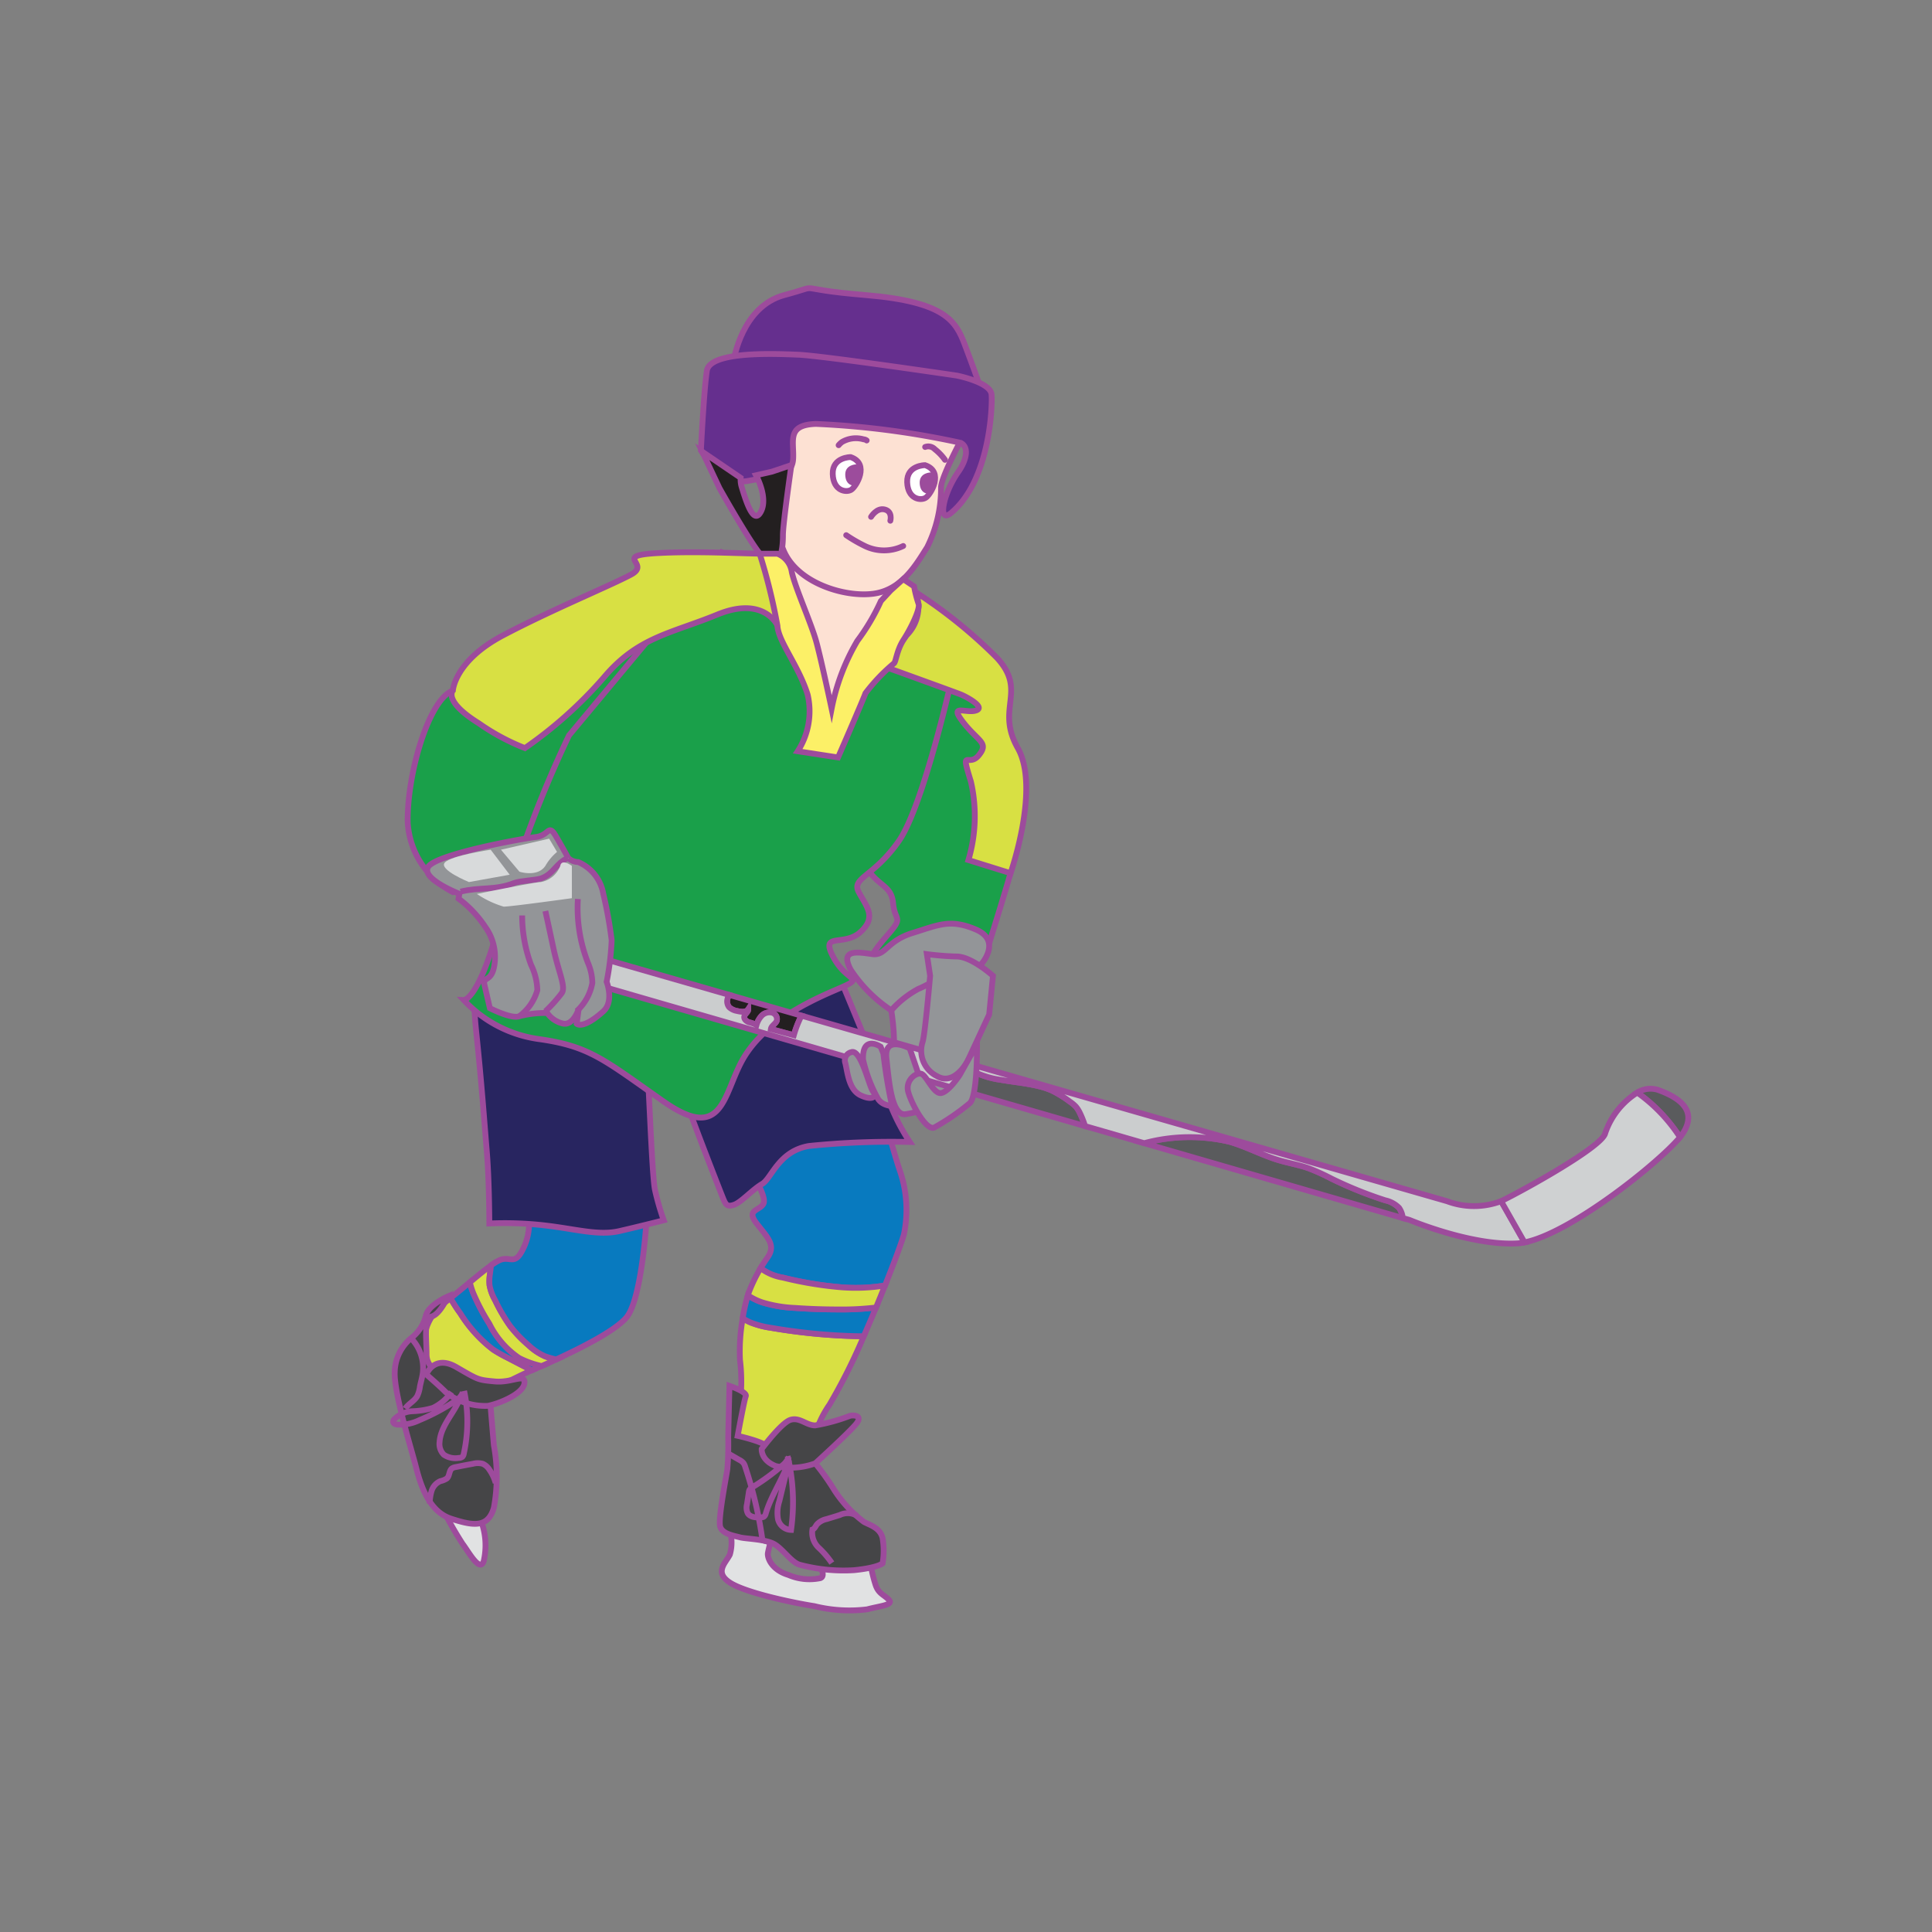 <svg id="word" xmlns="http://www.w3.org/2000/svg" viewBox="0 0 160 160"><rect x="0" y="0" width="160" height="160" fill="#808080" stroke="none"/><defs><style>.cls-1{opacity:0.16;}.cls-2{fill:#9c4c9c;}.cls-3{fill:#e1e2e3;}.cls-10,.cls-11,.cls-12,.cls-13,.cls-14,.cls-15,.cls-16,.cls-17,.cls-19,.cls-20,.cls-3,.cls-4,.cls-5,.cls-6,.cls-7,.cls-8,.cls-9{stroke:#9d4b9c;stroke-width:0.481px;}.cls-10,.cls-11,.cls-12,.cls-14,.cls-15,.cls-16,.cls-17,.cls-19,.cls-3,.cls-4,.cls-5,.cls-6,.cls-8{stroke-miterlimit:10;}.cls-4{fill:#d8e043;}.cls-5{fill:#087abf;}.cls-6{fill:#939598;}.cls-7{fill:#fde1d3;}.cls-8{fill:#652f8e;}.cls-12,.cls-9{fill:none;}.cls-20,.cls-9{stroke-linecap:round;}.cls-10{fill:#454547;}.cls-11{fill:#282560;}.cls-13{fill:#1aa04a;}.cls-14{fill:#5a5b5d;}.cls-15{fill:#231f20;}.cls-16{fill:#cbcdce;}.cls-17{fill:#cfd1d2;}.cls-18{fill:#d8dadb;}.cls-19{fill:#fcf067;}.cls-20{fill:#fff;}</style></defs><g class="cls-1"><path class="cls-2" d="M101.427,87.877l.011.015C101.489,87.884,101.473,87.882,101.427,87.877Z"/></g><path class="cls-3" d="M36.675,125a31.852,31.852,0,0,0,1.629,2.848c.485.629,1.437,2.425,1.756,1.436a5.824,5.824,0,0,0-.89-4.615Z"/><path class="cls-4" d="M70.9,110.655a48.766,48.766,0,0,1-7.035-.689,7.452,7.452,0,0,1-1.713-.449,5.731,5.731,0,0,1-.644-.34,15.641,15.641,0,0,0-.226,3.44,14.734,14.734,0,0,1-.024,3.775c-.184,1.589-.461,3.708-.461,3.708l6.445,2.451a8.642,8.642,0,0,1,1.455-6.226,47.981,47.981,0,0,0,2.838-5.664C71.318,110.662,71.105,110.66,70.9,110.655Z"/><path class="cls-5" d="M65.85,108.317a10.807,10.807,0,0,1-2.73-.461,4.967,4.967,0,0,1-1.186-.587,14.692,14.692,0,0,0-.431,1.908,5.731,5.731,0,0,0,.644.34,7.452,7.452,0,0,0,1.713.449,48.766,48.766,0,0,0,7.035.689c.21,0,.423.007.635.006.35-.793.693-1.6,1.019-2.38a24.365,24.365,0,0,1-3.186.162C68.191,108.44,67.019,108.4,65.85,108.317Z"/><path class="cls-5" d="M74.513,96.921c-.554-1.655-1.316-4.569-1.316-4.569s-9.5,1.655-10.257,2.582a3.859,3.859,0,0,0-.832,1.987s1.456,2.186,1.109,2.782-1.471.463-.528,1.655,1.568,1.788.875,2.782c-.228.326-.409.6-.569.866.046.041.091.083.138.121a4.135,4.135,0,0,0,1.7.679,30.725,30.725,0,0,0,4.95.81,15.252,15.252,0,0,0,3.509-.156c.808-2.019,1.412-3.67,1.568-4.241A9.958,9.958,0,0,0,74.513,96.921Z"/><path class="cls-4" d="M69.783,106.616a30.725,30.725,0,0,1-4.95-.81,4.135,4.135,0,0,1-1.7-.679c-.047-.038-.092-.08-.138-.121a13.5,13.5,0,0,0-.887,1.783c-.058.135-.116.3-.174.48a4.967,4.967,0,0,0,1.186.587,10.807,10.807,0,0,0,2.73.461c1.169.084,2.341.123,3.513.126a24.365,24.365,0,0,0,3.186-.162c.261-.626.511-1.239.743-1.821A15.252,15.252,0,0,1,69.783,106.616Z"/><path class="cls-6" d="M73.813,83.672s.519,3.194,0,4.121-.727,1.808.589,2.46,2.426,2.7,3.119,1.778,2.98-5.1,2.911-5.5-.347-4.239-.347-4.239L75.8,81.384Z"/><path class="cls-4" d="M40.842,111.766a11.207,11.207,0,0,1-2.713-2.99,12.479,12.479,0,0,1-.823-1.276c-.118.094-.234.188-.354.282-1.906,1.49-1.836,2.914-2.079,4.9s3.361,2.02,4.817,2.219,2.387-.56,4.353-1.419l-2.037-1.056A11.671,11.671,0,0,1,40.842,111.766Z"/><path class="cls-5" d="M42.993,112.462a7.341,7.341,0,0,1-2.47-2.841,16.876,16.876,0,0,1-1.363-2.61,7.049,7.049,0,0,1-.253-.819c-.5.411-1.036.858-1.6,1.308a12.479,12.479,0,0,0,.823,1.276,11.207,11.207,0,0,0,2.713,2.99,11.671,11.671,0,0,0,1.164.661l2.037,1.056.012-.005c.233-.1.5-.22.8-.35l-.073-.02A7.771,7.771,0,0,1,42.993,112.462Z"/><path class="cls-4" d="M43.759,111.393a10.745,10.745,0,0,1-1.5-1.561A13.926,13.926,0,0,1,41,107.671a3.928,3.928,0,0,1-.457-1.234,3.836,3.836,0,0,1,.04-.968c.028-.224.056-.449.085-.673-.488.346-1.083.835-1.759,1.4a7.049,7.049,0,0,0,.253.819,16.876,16.876,0,0,0,1.363,2.61,7.341,7.341,0,0,0,2.47,2.841,7.771,7.771,0,0,0,1.786.646l.073.02c.366-.162.771-.344,1.2-.541-.3-.085-.617-.152-.907-.264A4.8,4.8,0,0,1,43.759,111.393Z"/><path class="cls-5" d="M43.813,101.093a4.708,4.708,0,0,1-.554,2.451c-.659,1.291-1.04.43-1.906.828a4.568,4.568,0,0,0-.687.424c-.029.224-.057.449-.085.673a3.836,3.836,0,0,0-.04.968A3.928,3.928,0,0,0,41,107.671a13.926,13.926,0,0,0,1.26,2.161,10.745,10.745,0,0,0,1.5,1.561,4.8,4.8,0,0,0,1.384.93c.29.112.6.179.907.264,2.142-.988,4.833-2.351,5.8-3.447,1.317-1.49,1.7-8.212,1.7-8.212S43.813,100.928,43.813,101.093Z"/><path class="cls-3" d="M60.445,126.756a3.605,3.605,0,0,1,0,1.987c-.346.695-1.317,1.457,0,2.318s5.3,1.688,7,1.953a12.047,12.047,0,0,0,4.366.265c1.143-.3,2.217-.364,1.8-.795s-.866-.5-1.108-1.258a11.644,11.644,0,0,1-.354-1.409l-4.214-.048s.456.762,0,.927a4.433,4.433,0,0,1-2.64-.265c-1.42-.43-1.767-1.457-1.7-1.821s.209-.871.209-.871Z"/><path class="cls-7" d="M74.015,47.427l-1.064,4L70.105,63.494s-4.611-.66-4.727-.807-2.149-11.151-2.149-11.151V44.713s3.877-.012,3.954-.392S74.015,47.427,74.015,47.427Z"/><path class="cls-7" d="M80.349,35.029s-2.416,4.326-2.416,5.347a10.941,10.941,0,0,1-1.15,4.946c-.9,1.413-2.085,3.533-4.452,3.847s-6.311-.87-7.443-3.6-1.333-8.964.6-11.084,5.874-4.4,9.243-2.512S80.349,35.029,80.349,35.029Z"/><path class="cls-8" d="M60.762,29.855s.657-4.475,4.19-5.418.164-.549,6.737,0,7.463,2.132,8.208,4.1,1.176,3.2,1.176,3.2Z"/><path class="cls-9" d="M73.733,43.126s.21-.757-.46-.932-1.135.609-1.135.609"/><path class="cls-9" d="M74.8,45.217a3.629,3.629,0,0,1-3.21-.018,12.242,12.242,0,0,1-1.511-.878"/><path class="cls-9" d="M78.259,38.082a4.233,4.233,0,0,0-.843-.881.744.744,0,0,0-.8-.184"/><path class="cls-9" d="M71.775,36.477a.48.48,0,0,0-.258-.094,2.28,2.28,0,0,0-1.782.22,1.575,1.575,0,0,0-.283.266"/><path class="cls-10" d="M60.411,114.769s1.49.5,1.351.861-.671,3.278-.671,3.278,2.4.53,2.438.96.658.894.658.894h2.968a19.022,19.022,0,0,1,1.884,2.55,10.221,10.221,0,0,0,2.494,2.715c.451.265,1.352.464,1.56,1.358a6.3,6.3,0,0,1,0,2.086s-.382.364-2.357.563a14.056,14.056,0,0,1-4.435-.43c-.693-.133-1.386-1.226-2.114-1.689s-2.425-.464-2.91-.6-1.421-.265-1.629-.861.485-4.073.589-4.8a25.362,25.362,0,0,0,.07-2.616C60.307,118.941,60.411,114.769,60.411,114.769Z"/><path class="cls-10" d="M63.079,120s1.628-2.186,2.391-2.417,1.316.463,2.044.463a15.239,15.239,0,0,0,2.876-.794c.242-.067,1.109-.067.52.662s-3.394,3.276-3.394,3.276a5.9,5.9,0,0,1-3.257.228C63,120.939,63.079,120,63.079,120Z"/><path class="cls-11" d="M56.287,89.57a1.551,1.551,0,0,0,.041.181c.389,1.444,3.3,8.857,3.528,9.422.243.6.347.8.936.6s1.524-1.258,2.321-1.722,1.352-2.715,3.881-3.146a67.052,67.052,0,0,1,8.351-.331,16.115,16.115,0,0,1-1.837-3.708c-.623-1.954-4.088-10.2-4.088-10.2s-8.663,1.755-10.4,3.046"/><path class="cls-10" d="M37.091,107.363s-1.663.717-1.837,1.644a3.27,3.27,0,0,1-1.178,1.789,3.746,3.746,0,0,0-1.386,2.847c-.069,1.722,1.386,6.391,1.733,7.749s1,3.741,2.91,4.371,3.084.761,3.569-.9a14.363,14.363,0,0,0,0-5.165c-.138-1.523-.312-3.709-.312-3.709a7.792,7.792,0,0,1-2.633-1.225c-1.178-.894-2.633-1.258-2.633-2.616s-.246-2.918.449-3.131S37.091,107.363,37.091,107.363Z"/><path class="cls-10" d="M35.305,113.827s.642-1.674,2.479-.614,1.767,1.059,3.188,1.192,2.529-.7,2.46.132-1.906,1.656-3.015,1.888a5.227,5.227,0,0,1-3.5-1.126C36.432,114.8,35.305,113.827,35.305,113.827Z"/><path class="cls-12" d="M68.89,129.443a7.688,7.688,0,0,0-1.091-1.27,1.7,1.7,0,0,1-.517-1.5c.189-.069.259-.283.38-.438a1.521,1.521,0,0,1,.791-.43l1.092-.335a1.518,1.518,0,0,1,1.421.05"/><path class="cls-12" d="M60.3,120.372l.928.53a1.1,1.1,0,0,1,.339.255,1.059,1.059,0,0,1,.159.358,33.648,33.648,0,0,1,1.421,6.061"/><path class="cls-12" d="M33.944,110.725a3.548,3.548,0,0,1,1.069,3c-.051.372-.163.734-.235,1.1a2.571,2.571,0,0,1-.228.8c-.235.409-.725.633-.99,1.026"/><path class="cls-12" d="M35.588,124.525a3.671,3.671,0,0,1,.16-1.069,1.3,1.3,0,0,1,.719-.794,1.59,1.59,0,0,0,.544-.226c.239-.222.167-.654.437-.841a.794.794,0,0,1,.3-.1q.707-.142,1.417-.271a1.553,1.553,0,0,1,.812,0,1.238,1.238,0,0,1,.546.48,3.551,3.551,0,0,1,.525,1.111"/><path class="cls-12" d="M37.387,115.284a3.927,3.927,0,0,1-1.53,1.311,6.656,6.656,0,0,1-1.684.276,2.261,2.261,0,0,0-1.519.662.3.3,0,0,0-.089.237c.025.132.188.189.327.208a3.677,3.677,0,0,0,1.854-.374,17.172,17.172,0,0,0,2.89-1.533,1.473,1.473,0,0,0,.691-.757c-.153.352-.307.705-.49,1.044-.544,1-1.366,1.94-1.434,3.07a1.256,1.256,0,0,0,.356,1.046,1.694,1.694,0,0,0,1.231.264.491.491,0,0,0,.3-.089.444.444,0,0,0,.117-.252,12.308,12.308,0,0,0,.031-5.208"/><path class="cls-12" d="M65.33,120.64a1.644,1.644,0,0,1-.58.751,18.793,18.793,0,0,1-2.446,1.782.647.647,0,0,0-.221.186.578.578,0,0,0-.07.234l-.151.987a1.07,1.07,0,0,0,.071.756c.215.329.7.348,1.1.326a.475.475,0,0,0,.215-.046.458.458,0,0,0,.174-.288c.464-1.53,1.429-2.882,1.938-4.4l-.819,3.39a3.1,3.1,0,0,0-.113,1.477,1.148,1.148,0,0,0,1.085.907,16.537,16.537,0,0,0-.286-6.114"/><path class="cls-11" d="M39.586,81.722s-.589-.5-.139,3.808.658,7.318.866,9.8.211,5.993.211,5.993a28.892,28.892,0,0,1,4.64.166c2.564.3,4.4.861,6.133.463s3.673-.894,3.673-.894a21.278,21.278,0,0,1-.727-2.516c-.277-1.292-.555-10.4-.693-10.663s-6.064-4.271-7.589-4.5S39.586,81.722,39.586,81.722Z"/><path class="cls-13" d="M58.643,55.2A25.045,25.045,0,0,1,54,60.7c-3.188,2.914-8.416,2.053-6.876,3.775s2.995,1.39,1.471,2.318-1.594.066-1.525.927a6.4,6.4,0,0,0,.693,1.92c.277.8-.762.067-2.564,1.192s-7.692,3.047-7.692,3.047a6.971,6.971,0,0,1-3.743-5.762c-.069-3.973,1.733-10.2,3.743-10.927s4.5.6,7.345-1.06,7.34-5.826,11.435-5.695,4.574-1.656,4.505-.6S58.643,55.2,58.643,55.2Z"/><path class="cls-13" d="M78.186,55.6a15.541,15.541,0,0,1-2.741,9.732c-3.257,4.437-4.674,4.9-3.7,6.494s2.079,1.457,2.218,2.98.9,1.06-.416,2.583-2.356,2.68-.624,4.32,1.8.154,3.743-.3,2.77.3,2.77.3a31.471,31.471,0,0,0,2.219-2.665c0-.2,2.7-8.477,2.7-9.47S82.829,65.2,82.829,65.2l-2.217-9.073Z"/><path class="cls-13" d="M66.544,50.894s1.247,8.212.9,9.537,1.455-.4,1.94.6.069-1.987.9-3.642S73.612,49.5,73.612,49.5l5.352,6.1s-2.439,11.05-4.52,14.04-3.95,3.047-3.326,4.239,1.524,2.053.138,3.311-3.4-.066-2.217,2.119,2.841,1.523.069,2.715-6.029,2.914-7.623,5.762-1.594,6.888-6.515,3.444-6.1-4.57-10.256-5.166a10.426,10.426,0,0,1-6.306-3.245s1.316.066,3.118-7.02a92.764,92.764,0,0,1,5.6-14.9L59.752,45.738l6.064,2.839.363,2.552Z"/><path class="cls-8" d="M58.87,38.561a3.094,3.094,0,0,0,3.115,1.257c2.054-.393,3.615-.314,3.7-1.806s-.575-2.827,1.89-2.905a69.987,69.987,0,0,1,11.995,1.57c.74.393.421,1.509-.2,2.391-1.315,1.866-1.713,4.314-.636,3.435,3.223-2.629,3.467-8.809,3.384-9.83s-2.883-1.57-2.883-1.57-11.166-1.649-13.138-1.728-7.312-.314-7.559,1.335-.492,6.595-.492,6.595Z"/><path class="cls-14" d="M114.712,99.405a33.522,33.522,0,0,1-4.428-1.785,18.071,18.071,0,0,0-1.9-.865c-.812-.288-1.673-.431-2.5-.678-1.392-.417-2.674-1.129-4.073-1.525a14.433,14.433,0,0,0-7.059.122l21.414,6.2a1.822,1.822,0,0,0-.307-.841A2.272,2.272,0,0,0,114.712,99.405Z"/><path class="cls-14" d="M89.088,91.64a2.923,2.923,0,0,0-.5-.413,8.863,8.863,0,0,0-1.505-.925,6.211,6.211,0,0,0-1.019-.338c-1.046-.262-2.129-.351-3.192-.539a7.273,7.273,0,0,1-3-1.107,4.3,4.3,0,0,1-.286,1.97l10.262,2.969a7.545,7.545,0,0,0-.419-1.067A2.366,2.366,0,0,0,89.088,91.64Z"/><path class="cls-15" d="M60.388,83.415a1.28,1.28,0,0,0,.655.31c.324.082.746.131.923-.141.009.234-.3.38-.332.613-.031.211.179.387.388.463a2.5,2.5,0,0,1,.624.229,1.842,1.842,0,0,1,.432-.772.912.912,0,0,1,.839-.258.553.553,0,0,1,.407.684c-.1.258-.444.4-.484.676l1.9.512a9.035,9.035,0,0,1,.633-1.618L60.37,82.387a1.509,1.509,0,0,0-.125.342A.775.775,0,0,0,60.388,83.415Z"/><path class="cls-14" d="M137.3,90.258a2.059,2.059,0,0,0-1.709.226,13.581,13.581,0,0,1,3.453,3.567c.028.043.053.089.081.132a3.664,3.664,0,0,0,.254-.338C140.526,92.057,139.278,90.964,137.3,90.258Z"/><path class="cls-16" d="M124.309,99.479a6.368,6.368,0,0,1-4.47,0L66.375,84.113a9.035,9.035,0,0,0-.633,1.618l-1.9-.512c.04-.274.38-.418.484-.676a.553.553,0,0,0-.407-.684.912.912,0,0,0-.839.258,1.842,1.842,0,0,0-.432.772,2.5,2.5,0,0,0-.624-.229c-.209-.076-.419-.252-.388-.463.035-.233.341-.379.332-.613-.177.272-.6.223-.923.141a1.28,1.28,0,0,1-.655-.31.775.775,0,0,1-.143-.686,1.509,1.509,0,0,1,.125-.342L43.435,77.52l.059,2.325,36.1,10.443a4.3,4.3,0,0,0,.286-1.97,7.273,7.273,0,0,0,3,1.107c1.063.188,2.146.277,3.192.539a6.211,6.211,0,0,1,1.019.338,8.863,8.863,0,0,1,1.505.925,2.923,2.923,0,0,1,.5.413,2.366,2.366,0,0,1,.345.55,7.545,7.545,0,0,1,.419,1.067l4.9,1.417a14.433,14.433,0,0,1,7.059-.122c1.4.4,2.681,1.108,4.073,1.525.827.247,1.688.39,2.5.678a18.071,18.071,0,0,1,1.9.865,33.522,33.522,0,0,0,4.428,1.785,2.272,2.272,0,0,1,1.146.624,1.822,1.822,0,0,1,.307.841l.556.16s5.093,2.153,8.939,1.942a4.474,4.474,0,0,0,.594-.083l-1.939-3.413Z"/><path class="cls-17" d="M135.594,90.484a6.388,6.388,0,0,0-2.657,3.361c-.208,1.092-6.64,4.662-8.622,5.631l1.939,3.413c3.85-.763,11.142-6.614,12.874-8.706-.028-.043-.053-.089-.081-.132A13.581,13.581,0,0,0,135.594,90.484Z"/><path class="cls-4" d="M64.4,51.822s-1.108-2.517-4.989-.928-6.584,1.855-9.425,5.232a35.3,35.3,0,0,1-6.515,5.828A18.112,18.112,0,0,1,39.655,59.9c-2.98-1.854-2.148-2.715-2.148-2.715s.138-2.45,4.158-4.57,8.87-4.106,10.6-5.033-1.733-1.589,2.425-1.788,8.8.2,9.217,0,.832,2.782,1.906,4.636a7.5,7.5,0,0,1,1.074,3.415Z"/><path class="cls-15" d="M65.54,38.517s-.7,4.839-.7,5.8c0,2.439-.848,2.9-1.919,1.53s-3.34-5.427-3.34-5.427l-1.422-3.01,3.181,2.163a2.051,2.051,0,0,0,.085.763c.45,1.5,1.036,3.158,1.611,1.994s-.424-2.969-.424-2.969l1.315-.3Z"/><path class="cls-6" d="M38.042,74.022s-3.743-1.457-2.357-2.451,7.521-2.119,8.681-2.251,1.021-1.192,1.714,0,.971,1.722.971,1.722a1.2,1.2,0,0,0,.831.348,3.5,3.5,0,0,1,2.079,2.632,34.177,34.177,0,0,1,.693,3.841,21.992,21.992,0,0,1-.415,3.444s.639,1.627-.278,2.45c-1.719,1.543-2.2,1.025-2.2,1.025l.162-1.23s-.458,1.463-1.358,1.2a2.173,2.173,0,0,1-1.246-.861,8.732,8.732,0,0,0-2.3.265c-.633.272-2.449-.662-2.449-.662s-.27-1.156-.446-1.921.623-.161.831-1.736a4.255,4.255,0,0,0-.762-3.068,9.391,9.391,0,0,0-2.218-2.348Z"/><path class="cls-6" d="M45.164,75.446s.258,1.158.674,3.112,1.034,3.135.693,3.676a12.383,12.383,0,0,1-1.367,1.523"/><path class="cls-6" d="M47.857,74.453a12.529,12.529,0,0,0,.833,5.286,4.4,4.4,0,0,1,.365,1.663,4.161,4.161,0,0,1-1.293,2.335"/><path class="cls-6" d="M43.243,75.816a11.805,11.805,0,0,0,.737,4.09A5.068,5.068,0,0,1,44.5,82a4.059,4.059,0,0,1-1.482,2.154"/><path class="cls-6" d="M38.143,73.841c1.634-.4,2.9-.093,4.454-.72.4-.162,1.778-.232,2.19-.367,1.052-.343,1.248-1.279,2.264-1.712"/><path class="cls-18" d="M38.837,73.048s-2.53-1.027-2-1.614,3.8-1.064,3.8-1.064l1.574,2.071Z"/><path class="cls-18" d="M41.486,70.37l1.53,1.819s1.489.492,2.148-.48a4.285,4.285,0,0,1,.967-1.156l-.653-1.1Z"/><path class="cls-18" d="M39.491,74.032a8.054,8.054,0,0,0,2.225,1.053c.576,0,5.643-.7,5.643-.7V71.709s-.845-.642-.96,0a2.116,2.116,0,0,1-1.612,1.339C44.288,73.048,39.491,74.032,39.491,74.032Z"/><path class="cls-6" d="M81.332,79.765s1.613-1.873-.51-2.784-3.093-.38-5.242.282-2.218,1.9-3.326,1.755-2.758-.5-1.8,1.291a11.857,11.857,0,0,0,3.354,3.363A8.26,8.26,0,0,1,76.044,81.9c.992-.4,1.546-.994,2.586-.6S81.332,79.765,81.332,79.765Z"/><path class="cls-6" d="M76.759,79.018l.27,1.794h0s-.409,4.729-.617,5.458a2.353,2.353,0,0,0,1.178,2.847c1.456.861,2.541-1.247,2.541-1.247l1.788-3.851.314-3.207s-1.749-1.578-2.988-1.6S76.759,79.018,76.759,79.018Z"/><path class="cls-6" d="M75.342,86.826s-2.156-1.172-1.931.834.437,4.812,1.615,4.608a13.216,13.216,0,0,0,2-.5l-1.687-4.94"/><path class="cls-6" d="M73.157,87.247a43.749,43.749,0,0,0,.725,4.37c.243-.034-.813.056-1.209-.688a12.348,12.348,0,0,1-1.2-3.186c-.068-2.086,1.455-1.059,1.455-1.059Z"/><path class="cls-6" d="M70.513,87.134a.694.694,0,0,0-.5.927c.186.795.29,2.184,1.26,2.648s1.363.115,1.024-.33S71.3,86.869,70.513,87.134Z"/><path class="cls-6" d="M79.479,89.024s-.866,1.341-1.507,1.493-1.231-1.452-1.672-1.59-1.339.554-1.086,1.494,1.424,3.169,2.132,2.97a18.99,18.99,0,0,0,2.928-2c.691-.453.638-4.909.638-4.909Z"/><path class="cls-4" d="M72.3,54.868s6.791,2.45,7.276,2.649,2.079,1.06,1.248,1.325-2.287-.6-1.04.993,2.136,1.656,1.276,2.715-1.553-.728-.652,2.186a12.8,12.8,0,0,1-.208,6.49l3.489,1.087s2.471-7.048.6-10.359.831-4.7-1.733-7.483A40.423,40.423,0,0,0,75.83,49.04a3.335,3.335,0,0,1-.751,3.576A7.488,7.488,0,0,1,72.3,54.868Z"/><path class="cls-19" d="M72.951,49.775l.813-.88,1.036-.934.9.6A10.172,10.172,0,0,0,76.068,50c.174.4-.646,2.067-1.24,2.984s-.621,1.858-.813,1.968a15.028,15.028,0,0,0-2.341,2.458c-.154.44-1.6,3.778-1.6,3.778l-.67,1.541-3.34-.514a6.085,6.085,0,0,0,.821-4.695c-.744-2.385-2.441-4.417-2.5-5.693a48.452,48.452,0,0,0-1.473-5.971H64.38a1.9,1.9,0,0,1,1.19,1.5c.246,1.223,1.613,4.255,2.035,5.8s1.266,5.539,1.266,5.539A17.669,17.669,0,0,1,71,53.076,17.5,17.5,0,0,0,72.951,49.775Z"/><path class="cls-20" d="M70.444,37.853s-1.526,0-1.48,1.405,1.11,1.557,1.526,1.306S72.062,38.405,70.444,37.853Z"/><path class="cls-2" d="M70.925,38.455s-.954,0-.925.878.694.973.954.816S71.936,38.8,70.925,38.455Z"/><path class="cls-20" d="M76.608,38.522s-1.526,0-1.48,1.406,1.11,1.556,1.526,1.3S78.226,39.074,76.608,38.522Z"/><path class="cls-2" d="M77.088,39.124s-.953,0-.924.879.693.972.953.815S78.1,39.469,77.088,39.124Z"/></svg>